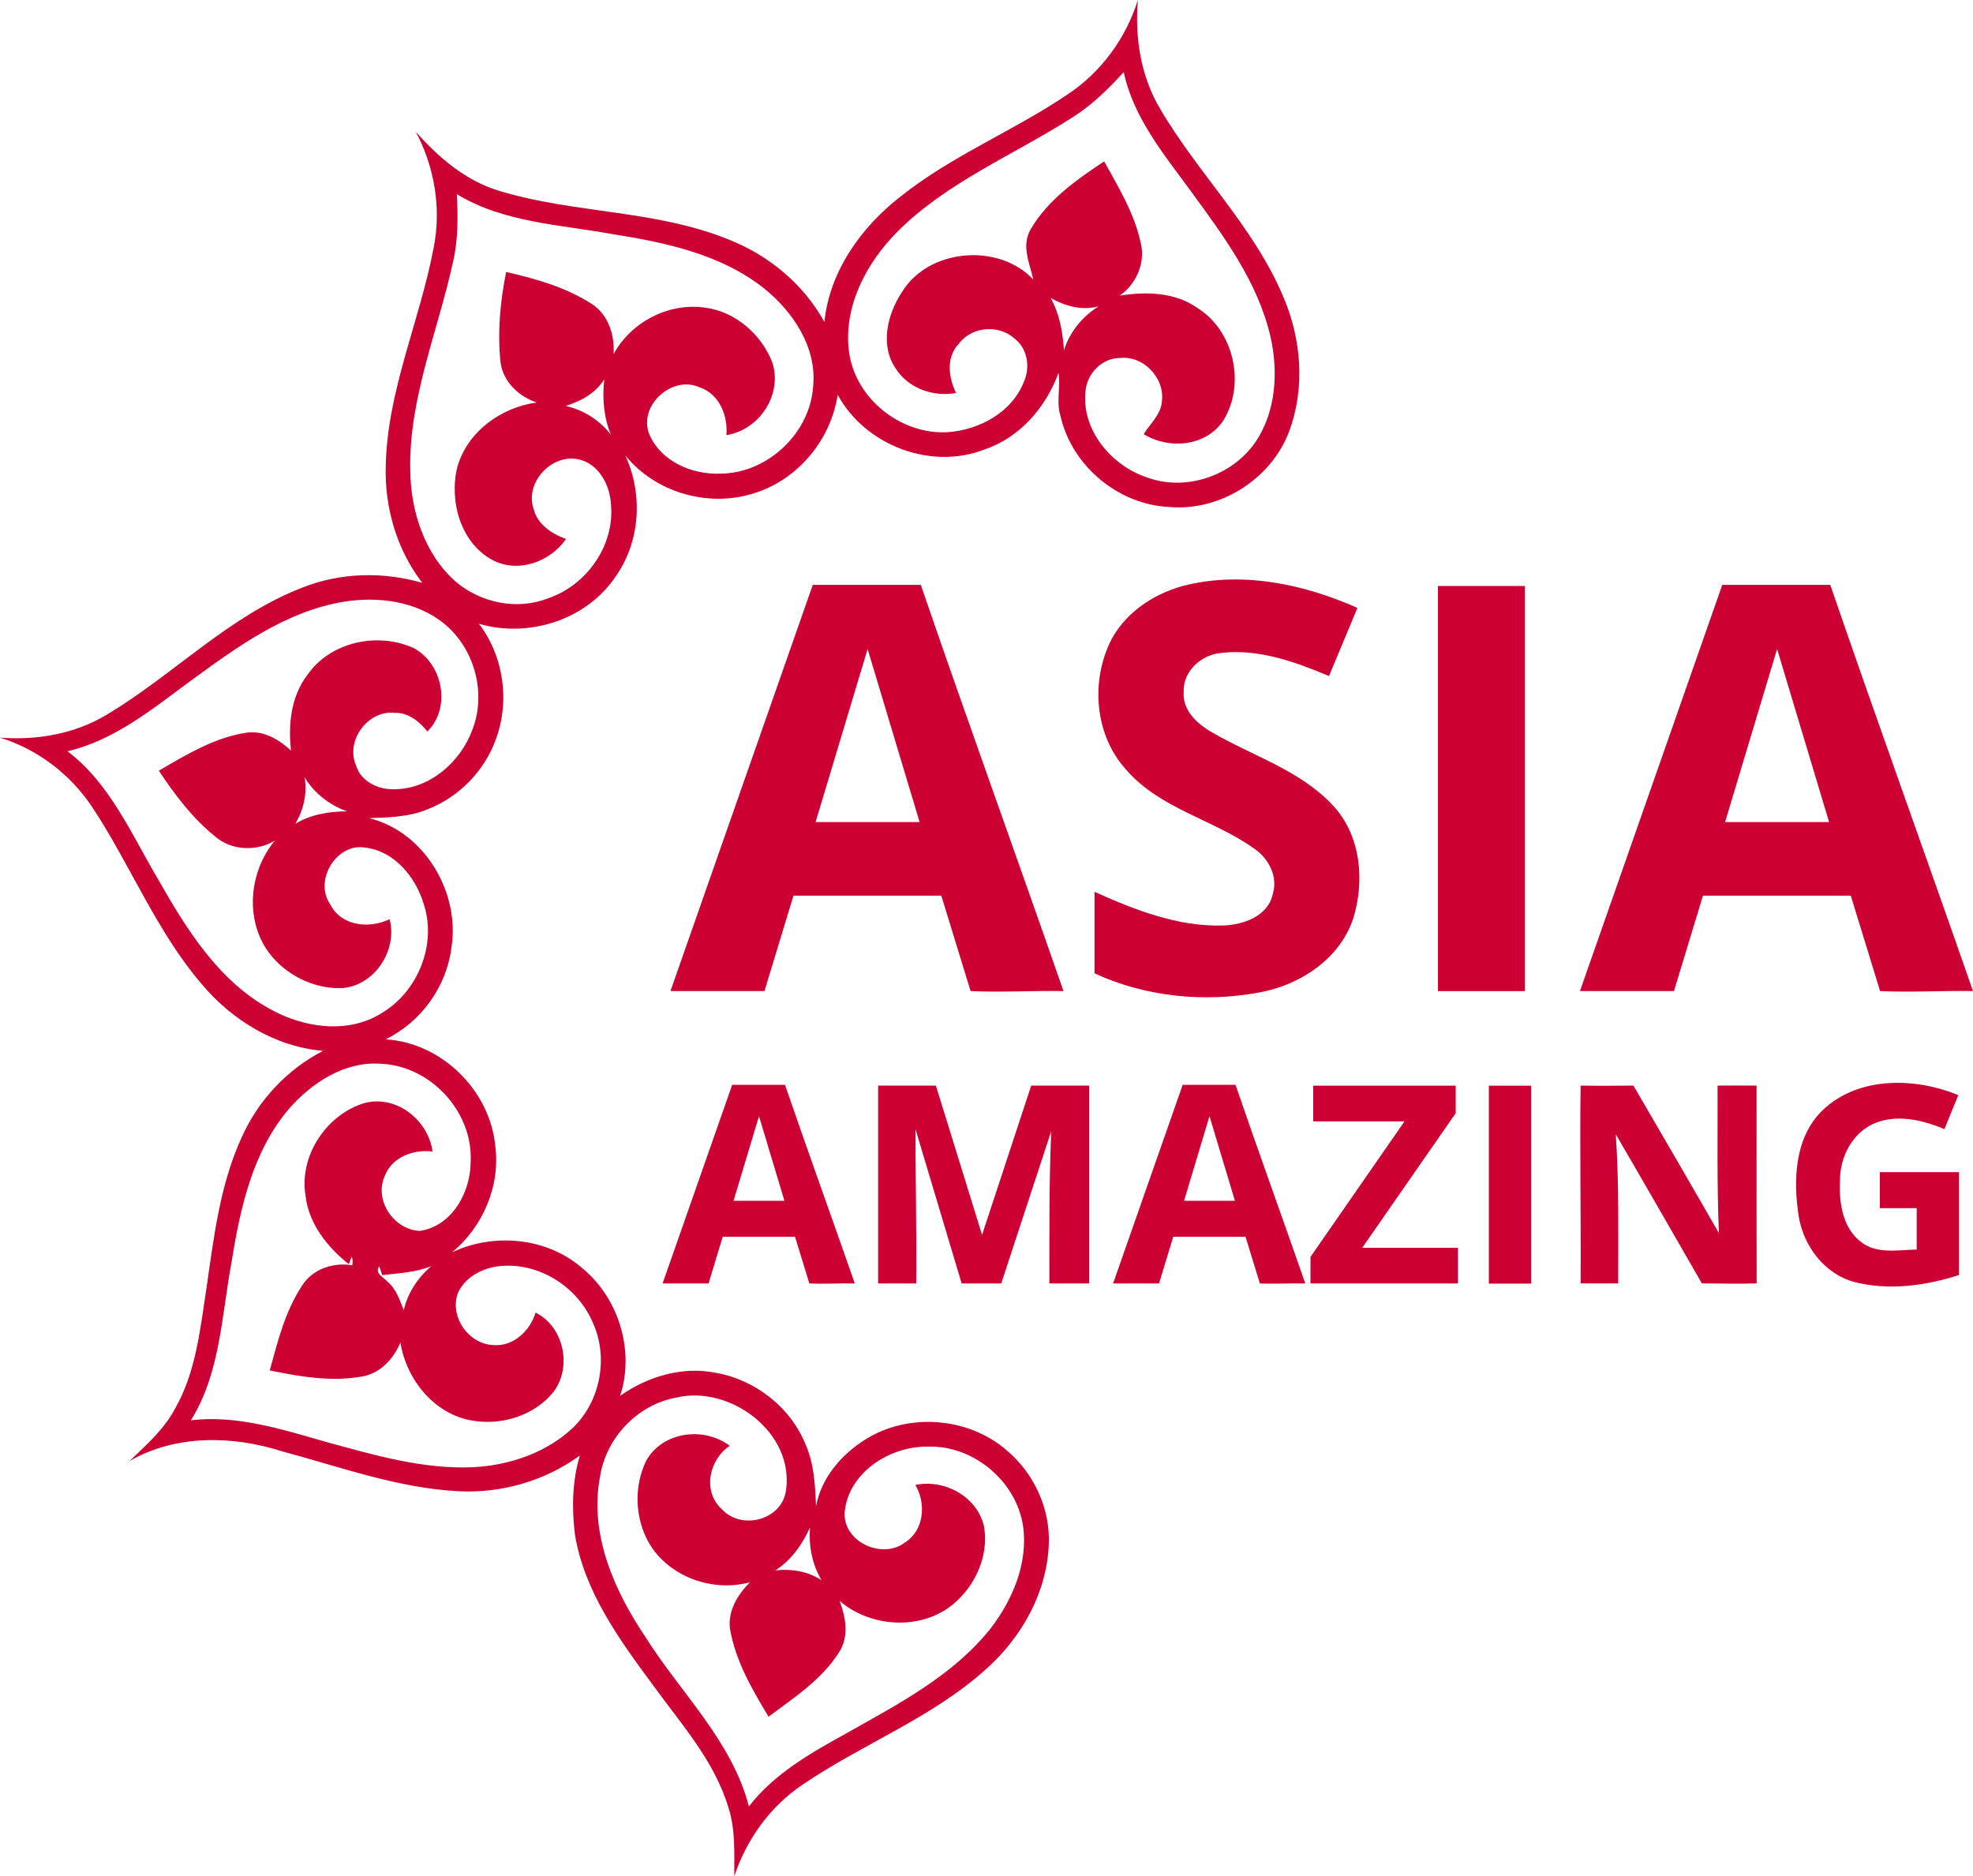 <svg id="a" width="600pt" height="570.53pt" version="1.1" viewBox="0 0 600 570.53" xmlns="http://www.w3.org/2000/svg">
 <path id="b" d="m324.93 28.529c10.059-6.761 17.51-16.971 21.093-28.529-0.929 11.394 0.84 23.132 6.761 33.057 11.499 19.684 28.529 35.92 37.449 57.149 5.547 12.848 6.746 27.87 1.754 41.092-5.457 14.437-21.003 24.242-36.415 22.877-15.516-0.735-29.624-12.488-33.072-27.66-1.364-4.288 0.09-8.77-0.6-13.133-3.778 10.404-11.694 19.639-22.443 23.282-16.371 6.431-36.385-1.244-44.72-16.626-2.039 13.762-12.203 25.951-25.561 29.998-13.822 4.378-29.864-0.24-39.024-11.544 5.457 11.814 4.588 26.251-2.998 36.91-8.89 13.163-26.445 18.71-41.527 14.272 7.571 9.85 9.475 23.567 5.157 35.171-3.448 9.595-11.199 17.54-20.719 21.243-5.622 2.339-11.814 2.519-17.825 2.699 16.851 4.123 27.795 22.698 25.021 39.518-1.514 11.828-9.265 22.518-19.969 27.75 17.016 1.034 31.708 15.531 33.327 32.442 1.559 12.158-3.748 24.586-13.163 32.337 12.698-6.042 28.904-4.543 39.623 4.812 11.094 9.115 15.981 25.111 11.514 38.814 8.29-5.832 18.725-9.01 28.829-7.046 12.098 2.024 22.967 10.449 27.57 21.873 2.594 5.862 2.893 12.398 3.163 18.725 1.619-8.725 7.886-15.906 15.292-20.449 13.043-8.051 31.153-6.581 42.712 3.493 8.305 6.971 13.298 17.81 12.773 28.694-0.585 14.497-8.171 28.035-18.83 37.599-16.521 15.037-37.854 22.952-56.144 35.426-9.79 6.611-16.926 16.581-20.659 27.75-0.045-7.061 0.42-14.287-1.859-21.093-4.273-14.047-14.302-25.186-22.757-36.85-10.239-13.867-20.973-28.484-23.837-45.905-1.004-8.021-0.84-16.296 1.499-24.077-10.554 7.706-23.702 11.514-36.73 10.884-18.515-0.914-36.07-7.391-53.82-12.143-15.142-4.812-32.277-5.157-46.384 2.938 5.067-4.872 10.479-9.61 13.822-15.921 6.327-11.064 7.601-23.957 9.505-36.31 2.279-15.741 4.123-31.902 10.884-46.474 5.007-11.094 13.792-20.434 24.616-26.011-14.467-1.229-27.675-9.31-36.895-20.299-13.807-16.101-21.618-36.13-33.207-53.685-6.641-10.044-16.611-17.705-28.14-21.273 11.259 0.87 22.832-1.124 32.577-7.046 20.209-12.083 36.955-29.879 59.217-38.514 11.619-4.662 24.646-4.992 36.64-1.499-7.826-10.119-11.529-23.042-11.124-35.77 0.525-22.862 10.389-43.986 14.572-66.174 2.384-11.948 0.255-24.497-5.427-35.231 7.031 7.961 15.397 15.112 25.801 18.095 22.698 6.806 47.239 5.637 69.382 14.692 12.158 4.767 22.728 13.568 29.069 25.036 1.559-15.382 11.169-28.814 23.132-38.109 15.681-12.533 34.571-20.014 51.092-31.258m1.289 7.121c-17.93 11.514-38.319 19.684-53.536 35.036-9.295 9.43-16.221 22.593-14.512 36.16 1.814 14.257 15.636 25.321 29.879 24.586 9.745-0.6 19.894-6.117 23.432-15.621 1.859-4.378 0.9-9.954-2.998-12.893-4.827-4.363-13.103-3.598-16.956 1.679-3.883 4.108-3.073 10.239-0.78 14.917-6.926 1.244-14.497-1.379-18.35-7.436-4.887-7.106-2.519-16.626 1.934-23.327 8.155-13.253 29.429-14.932 39.893-3.748-1.079-4.917-3.673-10.149-0.87-15.142 5.157-8.965 13.957-15.172 22.428-20.779 4.393 7.931 9.22 15.846 11.124 24.826 1.499 5.952-1.394 12.563-6.386 15.981 7.991-1.259 16.791-1.079 23.642 3.778 11.139 6.941 14.737 23.297 7.781 34.331-5.292 7.811-16.461 8.755-24.152 4.018 2.039-3.253 5.292-5.967 5.562-10.059 0.855-7.091-5.682-13.897-12.818-13.088-5.487 0.015-10.014 4.797-10.434 10.134-1.244 11.814 7.916 22.608 18.725 26.191 11.694 4.288 25.696-0.405 32.802-10.539 6.461-9.34 7.166-21.573 4.707-32.382-3.853-16.551-14.197-30.463-24.047-43.941-8.2-11.244-17.6-22.443-20.554-36.415-4.647 5.127-9.64 10.029-15.516 13.732m-187.29 23.402c0.345 6.851 0.42 13.822-1.154 20.554-4.572 21.063-13.478 41.512-13.013 63.415 0.12 12.413 4.333 25.531 13.882 33.911 7.601 6.417 18.695 8.74 28.05 4.992 11.694-3.913 20.299-16.086 19.1-28.514-0.27-5.922-3.793-12.563-10.044-13.762-8.155-1.619-16.191 7.181-13.478 15.112 1.184 4.737 5.517 7.571 9.85 9.145-4.812 6.986-14.587 10.524-22.368 6.386-9.745-5.232-13.193-17.99-10.689-28.229 3.043-10.794 13.328-18.2 24.167-19.669-5.442-1.769-10.254-6.341-11.019-12.188-0.959-9.19-0.105-18.47 1.709-27.495 8.98 2.039 18.065 4.617 25.891 9.625 5.112 3.178 7.211 9.58 6.761 15.367 5.307-9.76 16.821-15.786 27.87-14.137 9.13 1.154 16.971 8.021 20.344 16.431 3.373 9.835-3.793 20.749-13.882 22.323 0.495-5.922-2.159-12.548-8.171-14.542-8.275-3.778-18.62 5.487-15.337 14.137 3.418 8.365 13.103 12.503 21.738 12.113 14.257-0.075 27.21-12.278 28.14-26.505 1.199-11.843-6.087-22.742-14.977-29.864-13.118-10.389-30.058-13.957-46.22-16.491-15.936-2.893-32.922-3.478-47.149-12.113m180.59 31.573c2.699 4.872 3.688 10.389 4.033 15.891 1.754-5.577 5.637-10.314 10.599-13.388-5.052 1.424-10.194-0.03-14.632-2.504m-147.5 32.817c5.442 1.214 10.299 4.318 13.732 8.71-2.159-5.322-2.639-11.109-1.994-16.761-2.683 4.183-7.091 6.641-11.739 8.051m-67.583 59.562c-17.525 2.923-32.262 13.672-46.28 23.912-11.649 8.53-23.207 18.185-37.629 21.528 13.013 9.895 19.489 25.351 27.6 39.024 8.575 15.067 18.305 30.808 33.986 39.368 10.134 5.667 23.537 7.721 33.821 1.319 11.199-6.536 17.076-21.123 12.833-33.507-2.459-8.066-8.89-15.861-17.69-16.896-8.77-1.499-15.696 10.014-10.659 17.241 3.373 6.701 11.873 7.496 18.065 4.527 2.519 9.565-4.767 20.539-14.872 20.988-8.5 0.135-17.061-4.198-22.038-11.094-7.196-9.985-5.742-24.512 2.009-33.776-5.517 3.328-13.133 3.058-18.095-1.214-6.896-5.562-12.323-12.713-17.181-20.059 8.35-4.872 16.941-10.104 26.655-11.559 5.172-0.765 9.88 2.084 13.538 5.442-0.914-8.006 0.015-16.656 5.112-23.192 6.986-9.925 21.333-12.923 32.157-7.991 8.875 4.692 11.559 18.14 4.198 25.366-2.459-3.028-5.742-5.772-9.88-5.652-8.171-0.944-15.112 8.44-11.814 15.981 1.484 5.007 7.016 7.511 11.933 7.241 10.569-0.18 19.759-8.245 23.357-17.87 4.482-11.199 0.81-24.916-8.53-32.502-8.425-6.851-20.149-8.335-30.598-6.626m-14.602 67.478c4.737-2.818 10.254-3.748 15.696-3.748-5.307-1.919-9.985-5.502-12.893-10.374 0.855 4.917-0.315 9.85-2.804 14.122m-1.874 86.622c-11.079 12.923-14.902 30.163-17.51 46.549-3.073 16.266-3.373 33.761-12.383 48.243 13.987-1.649 27.6 2.744 40.883 6.521 14.707 4.033 29.729 8.47 45.14 7.751 11.004-0.63 22.173-4.408 30.253-12.098 8.305-8.066 10.764-21.393 5.922-31.902-4.482-10.509-15.666-17.945-27.18-17.226-5.532 0.24-11.349 2.953-13.792 8.155-2.728 7.241 3.208 15.756 10.884 15.936 6.042 0.435 11.034-4.393 12.698-9.88 8.635 4.258 11.229 16.701 5.352 24.227-5.667 7.031-15.531 10.104-24.302 8.665-11.709-1.769-20.359-12.458-22.158-23.792-2.114 5.067-6.311 9.58-11.963 10.389-9.235 1.604-18.695-0.03-27.765-1.904 2.429-8.935 4.737-18.2 9.954-25.981 3.223-4.932 9.46-6.941 15.127-5.997 0.195-0.885 0.135-1.799-0.15-2.654l-0.899 2.324c-6.611-5.277-12.293-12.413-13.193-21.093-1.859-12.008 6.431-24.392 17.9-27.885 9.7-2.624 19.444 5.112 20.764 14.707-5.712-0.66-12.158 1.559-14.437 7.241-3.538 7.421 2.564 16.581 10.614 16.911 9.91-1.484 15.531-12.038 15.412-21.348 0.63-15.037-12.368-28.949-27.375-29.474-10.899-0.795-20.869 5.712-27.795 13.613m28.274 50.657-0.885-2.668c-1.574 2.114 1.304 3.283 2.459 4.647 2.683 2.174 3.718 5.592 4.977 8.665 1.214-5.262 4.288-9.865 8.35-13.373-4.737 1.934-9.895 2.144-14.902 2.728m66.249 61.211c-3.388 17.69 4.408 34.976 14.107 49.308 10.659 16.806 26.026 31.243 31.153 51.047 7.676-9.925 18.755-16.221 29.549-22.173 15.771-8.92 32.502-17.525 43.986-31.977 6.746-8.8 11.469-20.044 9.82-31.288-2.174-13.657-15.232-24.482-29.069-23.972-11.184-0.105-23.507 7.496-25.081 19.219-1.334 9.325 11.064 15.397 18.245 9.94 5.877-3.733 6.506-11.858 3.163-17.51 8.83-1.829 18.65 3.433 20.839 12.398 1.814 9.61-3.223 19.804-11.154 25.246-9.835 6.566-23.822 5.232-32.727-2.384 1.904 4.962 2.938 10.929-0.165 15.636-5.232 8.335-13.702 13.792-21.423 19.579-5.037-8.32-10.074-17.016-11.739-26.73-0.705-5.457 2.384-10.449 6.087-14.152-9.355 2.564-20.014-0.165-26.91-7.031-7.721-7.556-9.325-20.329-4.662-29.894 4.947-8.905 17.54-10.524 25.411-4.572-6.282 4.243-8.38 13.852-2.399 19.279 5.817 6.402 17.9 3.463 19.444-5.292 2.968-17.735-16.806-32.652-33.417-28.619-11.709 2.174-21.213 12.203-23.057 23.942m53.296 28.574c4.917-0.54 9.88 0.27 14.062 2.983-2.893-4.827-3.928-10.434-3.523-15.996-2.354 5.112-5.682 9.97-10.539 13.013z" fill="#c03" stroke-width="1.499"/>
 <path id="c" d="m361.36 177.77c17.39-3.928 35.396-0.015 51.437 7.091l-8.635 20.719c-10.374-4.348-21.558-8.395-32.982-7.001-5.937 0.57-11.469 5.592-11.214 11.814-0.435 5.667 4.198 9.82 8.695 12.353 12.248 7.121 26.535 11.409 36.49 21.978 8.77 9.13 9.999 23.357 6.237 34.991-4.228 12.068-16.131 19.834-28.319 22.068-16.791 3.133-34.661 1.394-50.222-5.802v-24.781c12.293 5.517 25.396 10.659 39.098 10.239 6.102-0.195 13.672-2.788 15.097-9.535 1.694-5.367-1.274-10.929-5.727-13.912-12.428-8.845-28.664-12.068-38.904-24.002-9.655-10.629-10.824-27.285-4.273-39.803 4.767-8.62 13.762-14.242 23.222-16.416z" fill="#c03" stroke-width="1.499"/>
 <path id="d" d="m437.29 178.2h26.453v123.19h-26.453z" fill="#c03" stroke-width="1.499"/>
 <path id="e" d="m523.75 177.85h32.847c14.167 41.302 29.039 82.29 43.401 123.53-9.415-0.165-18.845 0.435-28.259 0l-8.905-29.009h-44.96l-8.815 29.009h-28.589l43.281-123.53m0.855 72.14h31.633l-15.816-52.629z" fill="#c03" stroke-width="1.499"/>
 <path id="f" d="m554.47 337.42c10.869-10.194 28.005-9.775 41.062-4.393l-4.228 10.329c-6.476-2.699-13.942-4.543-20.764-1.964-6.971 2.639-10.989 10.209-10.989 17.435-0.345 6.731 0.705 14.632 6.536 18.95 4.767 3.658 11.244 2.294 16.791 2.204v-12.593h-11.214v-10.936h24.084v31.28c-10.149 3.268-21.296 4.782-31.76 2.144-9.055-2.414-15.471-10.854-16.971-19.879-1.754-11.139-1.304-24.302 7.451-32.577z" fill="#c03" stroke-width="1.499"/>
 <path id="g" d="m222.66 329.88h16.061c6.927 20.196 14.199 40.238 21.222 60.404-4.604-0.081-9.215 0.213-13.818 0l-4.354-14.185h-21.984l-4.31 14.185h-13.979l21.163-60.404m0.418 35.275h15.468l-7.734-25.734z" fill="#c03" stroke-width=".733"/>
 <path id="h" d="m267.04 330.12h17.563l14.047 45.395 14.947-45.395h17.638v60.162h-12.106c0-15.427-0.105-30.883 0.555-46.295l-15.202 46.295h-12.038l-14.017-46.819c-0.06 15.621 0.375 31.183 0.195 46.819h-11.581z" fill="#c03" stroke-width="1.499"/>
 <path id="i" d="m399.36 330.15h43.328v8.363l-28.434 40.937h29.106v10.832h-44.833v-8.066l28.589-41.212h-27.757z" fill="#c03" stroke-width="1.499"/>
 <path id="j" d="m452.77 330.15h12.878v60.192h-12.878z" fill="#c03" stroke-width="1.499"/>
 <path id="k" d="m480.67 390.27c0.135-20.074-0.27-40.073 0-60.147 5.337 0.09 10.727 0.045 16.064 0 8.695 14.947 17.405 29.871 25.996 44.878-0.645-14.947-0.345-29.931-0.405-44.878 3.943-0.015 7.901-0.045 11.858 0 0.015 19.999-0.03 40.133 0.015 60.147-5.547 0.18-11.109 0.03-16.656 0-8.71-15.142-17.375-30.246-26.176-45.343 1.034 15.112 0.705 30.201 0.735 45.343-3.838 0-7.593 0.045-11.431 0z" fill="#c03" stroke-width="1.499"/>
 <path id="l" d="m247.17 177.85h32.847c14.167 41.302 29.039 82.29 43.401 123.53-9.415-0.165-18.845 0.435-28.259 0l-8.905-29.009h-44.96l-8.815 29.009h-28.589l43.281-123.53m0.855 72.14h31.633l-15.816-52.629z" fill="#c03" stroke-width="1.499"/>
 <path id="m" d="m359.66 329.88h16.061c6.927 20.196 14.199 40.238 21.222 60.404-4.604-0.081-9.215 0.213-13.818 0l-4.354-14.185h-21.984l-4.31 14.185h-13.979l21.163-60.404m0.418 35.275h15.468l-7.734-25.734z" fill="#c03" stroke-width=".733"/>
</svg>
